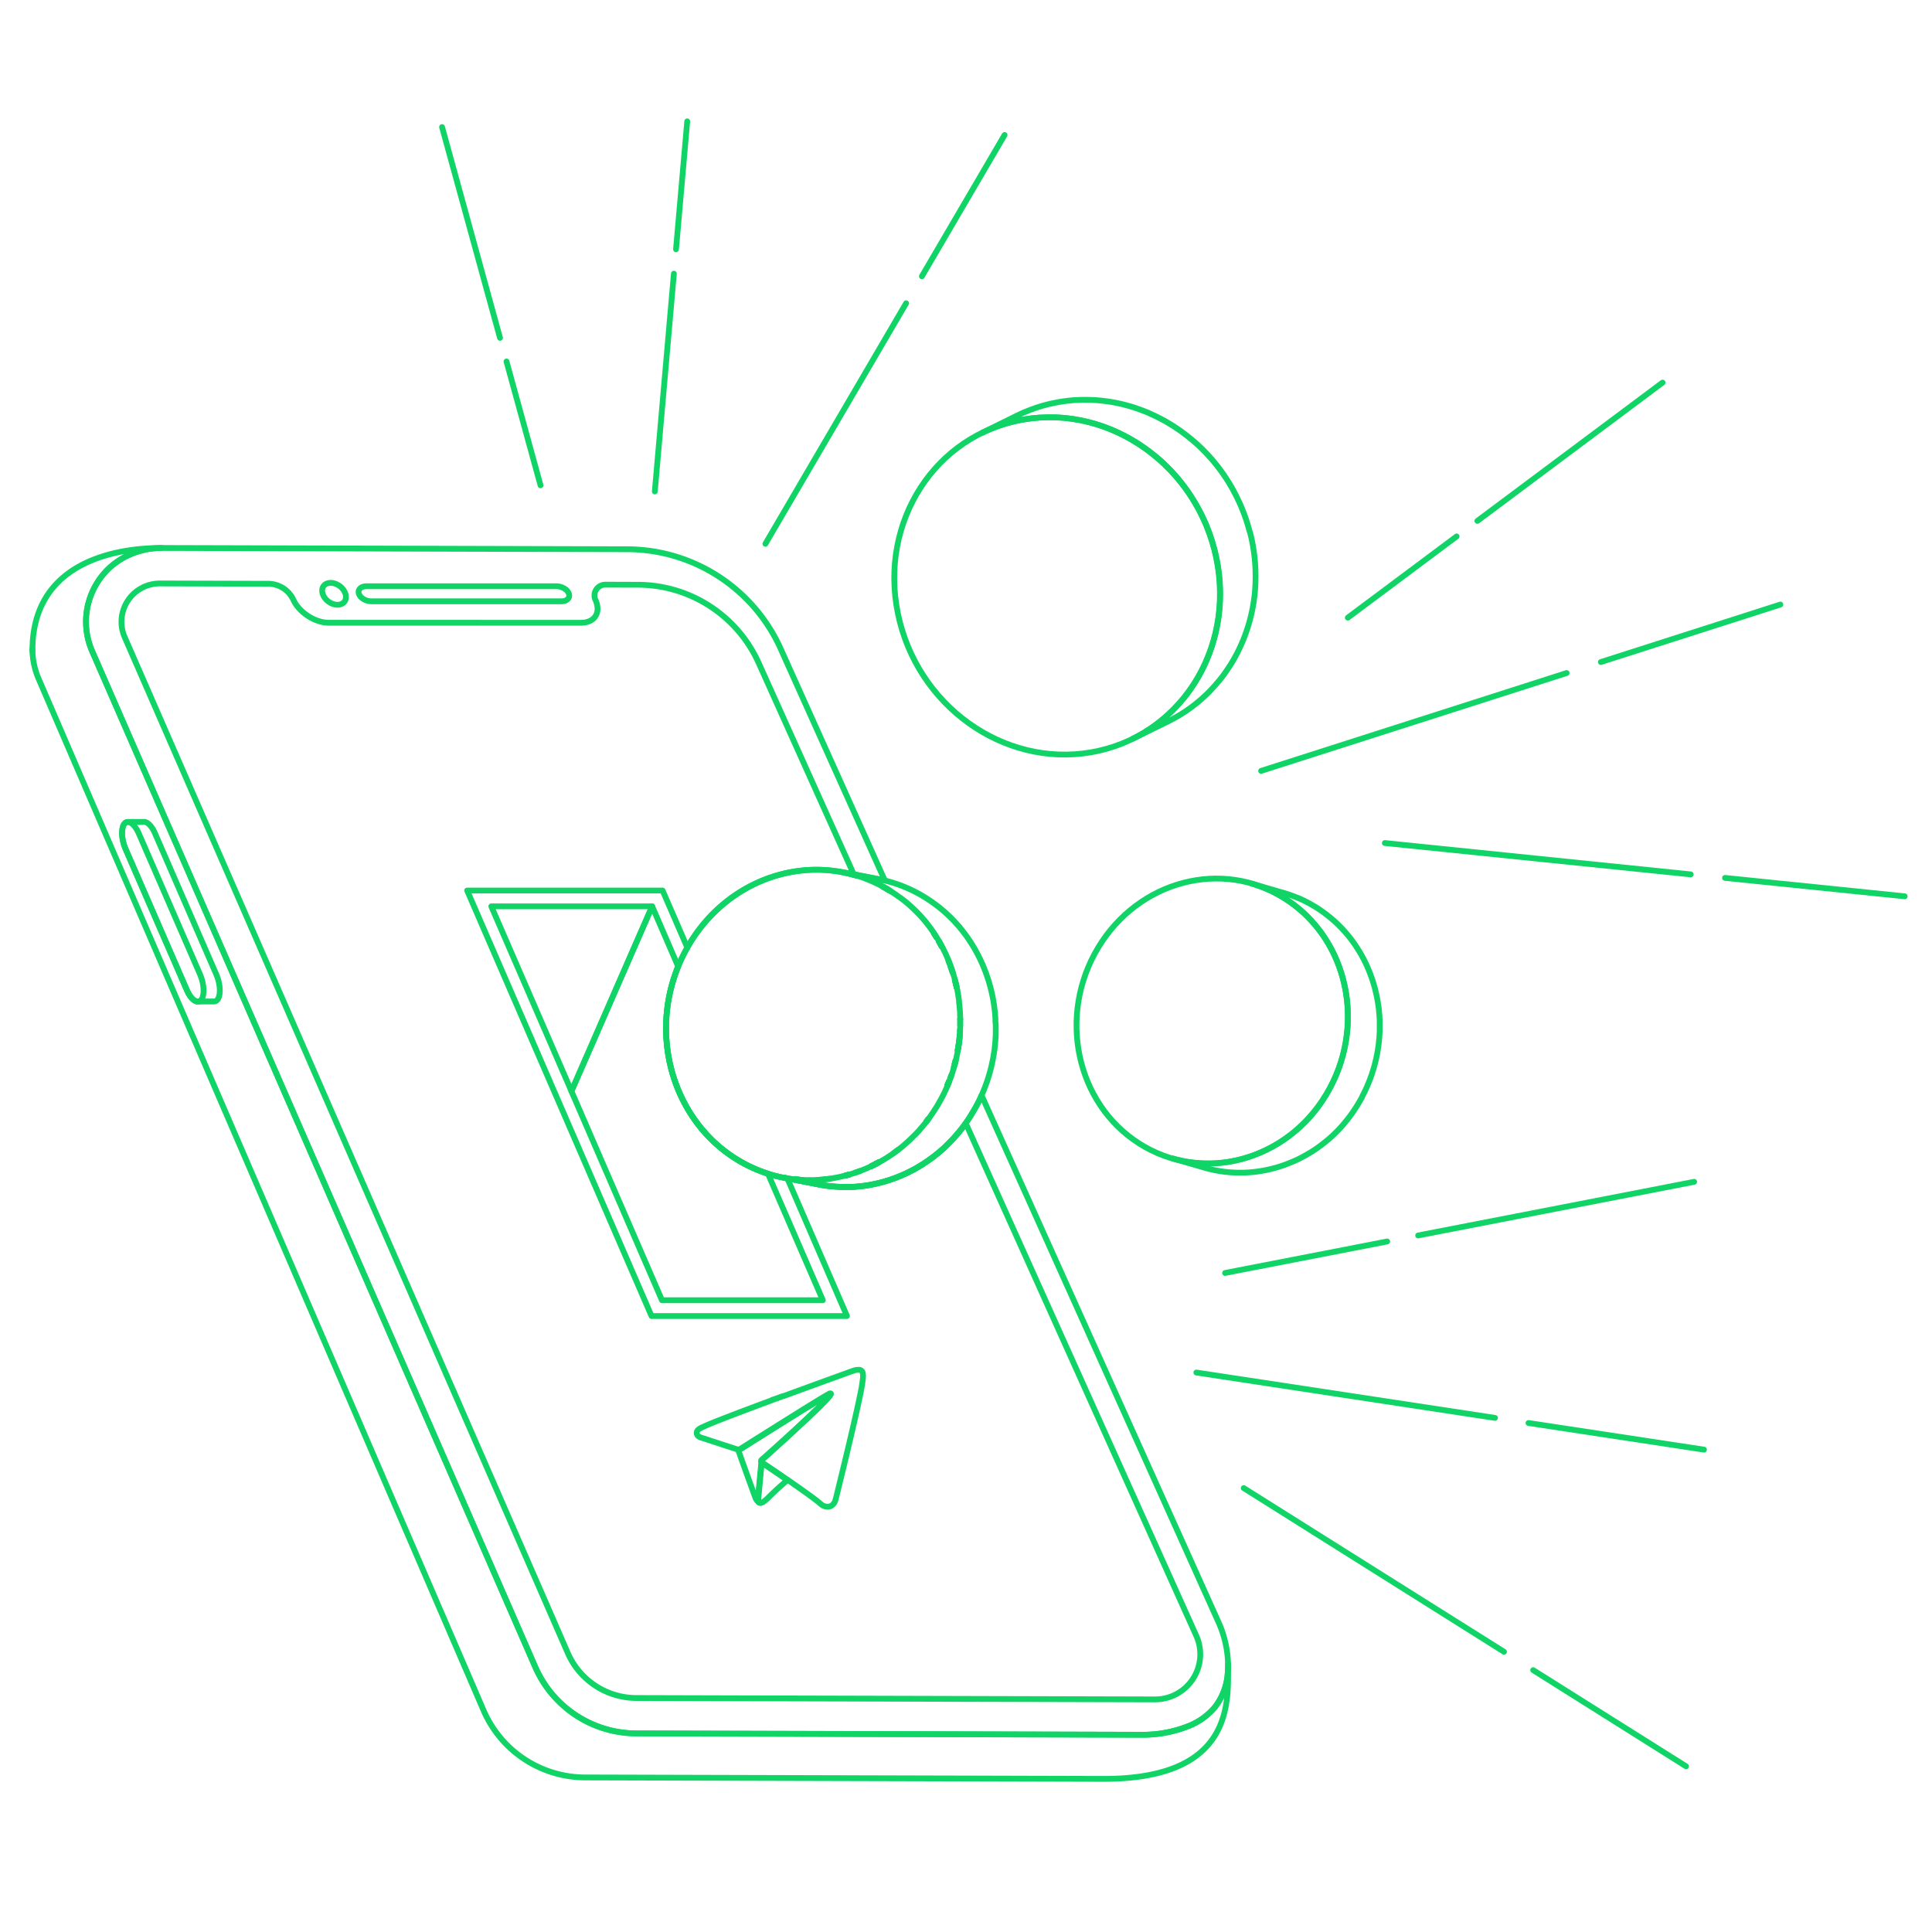 <svg id="Layer_4" data-name="Layer 4" xmlns="http://www.w3.org/2000/svg" viewBox="0 0 1000 1000"><defs><style>.cls-1{fill:none;stroke:#11d467;stroke-linecap:round;stroke-linejoin:round;stroke-width:3px;}.cls-2{isolation:isolate;}</style></defs><title>Artboard 1</title><path class="cls-1" d="M635.65,863.26c0-.73,0-1.42,0-2.1"/><g class="cls-2"><path class="cls-1" d="M442.94,453.1l-.88-.25h0l-1.15-.32a.17.17,0,0,0-.1,0c-.61-.18-1.23-.33-1.85-.47s-1.17-.27-1.75-.38c-.33-.08-.68-.16-1-.22l5.72,1.11.14.3C442.34,452.91,442.64,453,442.94,453.1Z"/><path class="cls-1" d="M459.26,460.23q-.35-.18-.69-.39c-.48-.28-1-.56-1.45-.83C457.84,459.4,458.55,459.81,459.26,460.23Z"/><path class="cls-1" d="M460.75,461.14c-.13-.08-.27-.17-.41-.24-.36-.23-.71-.45-1.07-.66.36.2.71.42,1.06.63Z"/><path class="cls-1" d="M487.35,489.8c-.44-.85-.91-1.69-1.39-2.52.25.43.48.87.73,1.31S487.13,489.4,487.35,489.8Z"/><path class="cls-1" d="M493.09,503.39c-.35-1.12-.73-2.23-1.14-3.34q.33.9.63,1.83C492.76,502.38,492.93,502.89,493.09,503.39Z"/><path class="cls-1" d="M495.17,511.15c-.14-.63-.29-1.24-.44-1.86s-.32-1.3-.49-2C494.6,508.59,494.9,509.86,495.17,511.15Z"/><path class="cls-1" d="M496.91,533.21v.11l0,.46Z"/><path class="cls-1" d="M497,527.49v.43c0-.22,0-.43,0-.66C497,527.34,497,527.41,497,527.49Z"/><path class="cls-1" d="M407.5,609.89l0,0-.88-.17-.73-.14,1.22.22Z"/><path class="cls-1" d="M412.83,610.56l.81.07c-.59,0-1.18-.08-1.77-.16Z"/><path class="cls-1" d="M438.36,608.27l1.21-.34c-.66.21-1.33.39-2,.55Z"/><path class="cls-1" d="M451.78,603.2c.5-.25,1-.49,1.5-.75-.7.37-1.41.72-2.12,1.06Z"/><path class="cls-1" d="M453.28,602.45c.53-.27,1-.55,1.56-.84l-.06,0C454.28,601.92,453.79,602.19,453.28,602.45Z"/><path class="cls-1" d="M490.68,561c.16-.39.32-.76.47-1.15-.14.39-.3.78-.46,1.17s-.22.55-.34.82l.26-.64A1.59,1.59,0,0,0,490.68,561Z"/><path class="cls-1" d="M494.18,550.6c.14-.55.28-1.08.41-1.62-.06.22-.11.46-.17.69Z"/><path class="cls-1" d="M496.78,535.39c-.12,1.76-.31,3.51-.56,5.27-.14,1-.3,2-.51,3,.16-.84.3-1.66.41-2.5,0-.18.06-.35.08-.52.06-.42.12-.83.17-1.25.09-.69.16-1.37.23-2.07S496.73,536,496.78,535.39Z"/><path class="cls-1" d="M407.13,609.83l-.49-.08-.73-.14Z"/><path class="cls-1" d="M413.64,610.63c-.59,0-1.18-.08-1.77-.16l1,.09Z"/><path class="cls-1" d="M426.61,610.47c-.54.06-1.08.1-1.63.14l-1.35.11C424.62,610.67,425.62,610.58,426.61,610.47Z"/><path class="cls-1" d="M429.53,610.12l-1.56.19-1.36.16C427.58,610.38,428.56,610.26,429.53,610.12Z"/><path class="cls-1" d="M439.57,607.93c-.66.21-1.33.39-2,.55l.77-.21Z"/><path class="cls-1" d="M440.8,452.5c-.61-.18-1.23-.33-1.85-.47l.74.19C440.06,452.3,440.43,452.4,440.8,452.5Z"/><path class="cls-1" d="M442.94,453.1l-.88-.25h0l-1.15-.32c.38.08.76.19,1.15.31S442.64,453,442.94,453.1Z"/><path class="cls-1" d="M445.39,606l-1.29.47-1.54.54C443.5,606.69,444.45,606.35,445.39,606Z"/><path class="cls-1" d="M453.28,602.45c-.7.37-1.41.72-2.12,1.06l.62-.31C452.28,603,452.79,602.71,453.28,602.45Z"/><path class="cls-1" d="M454.84,601.61l-.06,0c-.5.27-1,.54-1.5.8C453.81,602.18,454.32,601.9,454.84,601.61Z"/><path class="cls-1" d="M459.26,460.23q-.35-.18-.69-.39c-.48-.28-1-.56-1.45-.83C457.84,459.4,458.55,459.81,459.26,460.23Z"/><path class="cls-1" d="M460.75,461.14c-.13-.08-.27-.17-.41-.24-.36-.23-.71-.45-1.07-.66.36.2.71.42,1.06.63Z"/><path class="cls-1" d="M464.7,595.2,463,596.48l-.52.39C463.21,596.33,464,595.77,464.7,595.2Z"/><path class="cls-1" d="M484.68,485.19c-.4-.63-.81-1.27-1.22-1.89.19.28.38.55.56.84S484.46,484.84,484.68,485.19Z"/><path class="cls-1" d="M491.15,559.82c-.14.39-.3.78-.46,1.17s-.22.55-.34.82l.26-.64a1.59,1.59,0,0,0,.07-.2C490.84,560.58,491,560.21,491.15,559.82Z"/><path class="cls-1" d="M493.09,503.39c-.35-1.12-.73-2.23-1.14-3.34q.33.9.63,1.83C492.76,502.38,492.93,502.89,493.09,503.39Z"/><path class="cls-1" d="M487.35,489.8c-.44-.85-.91-1.69-1.39-2.52.25.43.48.87.73,1.31S487.13,489.4,487.35,489.8Z"/><path class="cls-1" d="M491.58,499.09c-.21-.59-.44-1.17-.68-1.75.11.3.23.61.36.92S491.48,498.81,491.58,499.09Z"/><path class="cls-1" d="M495.17,511.15c-.14-.63-.29-1.24-.44-1.86s-.32-1.3-.49-2C494.6,508.59,494.9,509.86,495.17,511.15Z"/><path class="cls-1" d="M492.33,556.63c-.07.21-.14.42-.22.63s-.21.6-.33.9C492,557.65,492.15,557.14,492.33,556.63Z"/><path class="cls-1" d="M494.59,549c-.06.22-.11.46-.17.69l-.24.93C494.32,550.05,494.46,549.52,494.59,549Z"/><path class="cls-1" d="M494.18,550.6c-.07.22-.12.44-.19.67s-.21.76-.33,1.14C493.84,551.81,494,551.2,494.18,550.6Z"/><path class="cls-1" d="M496.78,535.39c-.12,1.76-.31,3.51-.56,5.27-.14,1-.3,2-.51,3,.16-.84.3-1.66.41-2.5,0-.18.06-.35.08-.52.06-.42.12-.83.17-1.25.09-.69.16-1.37.23-2.07S496.73,536,496.78,535.39Z"/><path class="cls-1" d="M497,527.49v.43c0-.22,0-.43,0-.66C497,527.34,497,527.41,497,527.49Z"/><path class="cls-1" d="M497,528.71v.65c0,.5,0,1,0,1.53C497,530.17,497,529.43,497,528.71Z"/><path class="cls-1" d="M496.91,533.21v.11l0,.46Z"/></g><g class="cls-2"><path class="cls-1" d="M646.73,274.8c-.27-1-.56-2.05-.86-3.06l-.42-1.35c-.15-.47-.29-.94-.44-1.41s-.26-.71-.39-1.07c-.2-.58-.41-1.16-.62-1.74-.28-.76-.57-1.51-.87-2.26l-.69-1.68-.32-.78c-.16-.36-.34-.71-.5-1.08-.39-.85-.78-1.7-1.19-2.55l-.86-1.72c-.42-.82-.86-1.64-1.31-2.46l-.53-1c-.14-.24-.28-.46-.42-.69-.38-.67-.77-1.32-1.17-2s-.73-1.18-1.1-1.77-.84-1.27-1.27-1.9-.77-1.14-1.17-1.7-.89-1.23-1.35-1.83-.82-1.1-1.24-1.64-1-1.18-1.43-1.77c-.32-.38-.62-.77-.94-1.15l-.4-.45c-.35-.41-.71-.8-1.06-1.19-.54-.61-1.09-1.21-1.64-1.8l-1.14-1.18c-.56-.57-1.12-1.13-1.69-1.69l-1.18-1.13c-.59-.55-1.19-1.09-1.79-1.62-.39-.35-.78-.71-1.18-1l-.47-.41c-.37-.32-.76-.61-1.14-.92-.57-.47-1.14-.94-1.72-1.39s-1.08-.82-1.62-1.22-1.17-.88-1.77-1.3-1.11-.77-1.68-1.15-1.21-.81-1.82-1.21-1.15-.71-1.73-1.06-1.24-.76-1.87-1.12l-.63-.38-.93-.49c-.87-.47-1.75-.94-2.63-1.38l-1.55-.77c-.92-.44-1.85-.86-2.78-1.27-.35-.15-.68-.32-1-.47l-.5-.2-1.66-.65c-.69-.28-1.39-.55-2.1-.8s-1.14-.4-1.71-.59-.9-.33-1.36-.47l-.83-.25-1.37-.41c-.8-.23-1.6-.45-2.4-.65l-1.37-.35-.69-.17c-.76-.18-1.53-.33-2.29-.49l-.67-.14c-1.1-.21-2.21-.4-3.32-.57l-.39-.05c-.3-.05-.61-.08-.91-.12-1-.13-1.92-.25-2.89-.34l-1.09-.1-.79-.08c-.93-.07-1.87-.12-2.81-.16h-.13c-1,0-2-.06-3-.06l-.74,0h-1c-1,0-2,.06-3.07.12l-.8.05h-.35c-1.14.09-2.28.2-3.43.33l-.87.12c-.61.07-1.23.14-1.84.24s-1.2.18-1.8.29c-1.38.24-2.75.52-4.1.83l-.48.1-.46.11c-.74.18-1.46.37-2.19.57l-.92.24c-1,.29-2,.59-3,.92l0,0-.23.08c-1,.33-2,.69-3,1.06l-.94.37q-1.26.49-2.49,1l-.54.22-.23.11c-.95.42-1.88.85-2.81,1.31l-18.4,9.07c.92-.46,1.86-.89,2.81-1.31l.76-.33c.82-.35,1.66-.7,2.5-1l.94-.37c1-.37,2-.73,3-1.07l.27-.09c1-.33,2-.63,3-.92l.92-.24c.73-.2,1.46-.39,2.2-.57l.94-.21c1.35-.31,2.71-.59,4.09-.83,1.22-.21,2.43-.38,3.64-.53l.88-.12c1.26-.14,2.52-.26,3.77-.35l.81,0q1.53-.09,3.06-.12l1,0c1.25,0,2.5,0,3.75,0h.12q1.82.07,3.6.24l1.09.1c1,.09,1.94.21,2.9.34l.9.12c1.25.18,2.48.38,3.71.62l.68.14c1,.2,2,.42,3,.66l1.37.35c.8.2,1.6.42,2.39.65l1.38.41,2.19.71,1.71.59q1.05.39,2.1.81l1.66.65c.51.21,1,.44,1.51.66.94.41,1.87.84,2.79,1.28l1.54.76c.89.45,1.77.92,2.64,1.39.52.29,1,.57,1.55.87s1.26.74,1.88,1.12l1.72,1.06c.62.39,1.23.8,1.83,1.21s1.12.76,1.67,1.15,1.19.86,1.78,1.3,1.08.8,1.62,1.22,1.15.92,1.72,1.39,1.07.87,1.6,1.33l1.19,1,1.78,1.63c.4.37.79.75,1.18,1.13.57.56,1.14,1.12,1.69,1.69.39.39.77.78,1.14,1.18q.84.89,1.65,1.8l1.05,1.18c.46.53.9,1.07,1.34,1.61s1,1.17,1.44,1.77.83,1.09,1.24,1.63.91,1.22,1.35,1.84.78,1.13,1.17,1.7.85,1.26,1.26,1.9.74,1.18,1.1,1.77.8,1.3,1.18,2,.64,1.13,1,1.7c.45.82.88,1.63,1.31,2.46.29.57.58,1.15.86,1.72.41.84.8,1.69,1.18,2.55.28.62.56,1.23.83,1.86s.46,1.12.68,1.68c.3.75.59,1.5.88,2.26.21.58.42,1.16.62,1.74.28.82.56,1.65.82,2.48q.23.68.42,1.35c.31,1,.59,2,.86,3.06.08.3.17.61.25.92.36,1.4.68,2.81,1,4.24.22,1.07.41,2.15.59,3.22.08.44.15.89.22,1.34.11.72.21,1.43.3,2.15.06.46.12.91.17,1.37.08.72.15,1.44.22,2.16,0,.43.08.85.11,1.28.06.79.1,1.57.14,2.35l.06,1.06c0,1.13.06,2.26.07,3.38,0,.07,0,.13,0,.19,0,1.06,0,2.12-.06,3.17l-.06,1.18c0,.73-.08,1.47-.13,2.19l-.12,1.32c-.06.67-.12,1.33-.2,2l-.18,1.51c-.09.63-.17,1.25-.27,1.87s-.16,1-.24,1.5-.21,1.18-.32,1.77-.23,1.17-.36,1.75-.24,1.12-.38,1.68-.27,1.15-.42,1.72-.27,1-.41,1.54q-.32,1.14-.66,2.28c-.14.46-.28.91-.43,1.37-.26.8-.54,1.6-.82,2.4-.14.37-.26.75-.4,1.11-.51,1.39-1.07,2.75-1.65,4.1-.14.33-.29.64-.43,1-.51,1.13-1,2.25-1.59,3.35-.16.3-.31.62-.46.92s-.47.87-.71,1.31-.57,1.07-.87,1.6l-.76,1.29-.93,1.54c-.27.43-.55.85-.82,1.27s-.65,1-1,1.49l-.87,1.24c-.34.49-.69,1-1,1.44s-.6.81-.91,1.21-.73.93-1.1,1.39-.63.79-1,1.17-.76.9-1.15,1.35-.66.76-1,1.13-.8.86-1.2,1.29l-1.06,1.1c-.41.42-.83.83-1.25,1.24l-1.09,1q-.66.62-1.32,1.2c-.37.33-.74.67-1.12,1s-.92.78-1.39,1.16l-1.14.93c-.48.38-1,.75-1.46,1.12l-1.16.87c-.51.37-1,.72-1.55,1.08l-1.16.8c-.55.36-1.11.71-1.67,1.06-.38.24-.74.48-1.12.71l-1.91,1.1-1,.55c-1,.53-2,1-3,1.54l18.41-9.07c1-.49,2-1,2.95-1.54l1-.55c.64-.36,1.28-.72,1.91-1.1.38-.23.75-.47,1.12-.71l1.68-1.06c.39-.26.77-.53,1.15-.8s1-.71,1.55-1.08.78-.58,1.16-.87,1-.74,1.46-1.12.76-.61,1.14-.93.94-.76,1.39-1.16.75-.65,1.12-1,.89-.8,1.32-1.21.73-.69,1.09-1,.84-.82,1.26-1.25.7-.72,1-1.09.81-.85,1.2-1.29.68-.75,1-1.13l1.15-1.34,1-1.18,1.09-1.38c.31-.41.62-.81.92-1.22s.69-.95,1-1.43.59-.83.87-1.25.66-1,1-1.49.55-.84.82-1.27.62-1,.93-1.54.51-.86.76-1.29.59-1.07.88-1.6l.7-1.31.19-.34.27-.58c.56-1.1,1.08-2.22,1.59-3.35.14-.32.29-.63.43-1,.59-1.34,1.14-2.71,1.66-4.09,0-.08.06-.15.08-.22.11-.29.21-.6.31-.9.29-.79.57-1.59.83-2.4.15-.46.28-.91.42-1.37.23-.75.46-1.51.67-2.28.06-.24.14-.48.21-.73s.13-.54.2-.81l.42-1.72c.13-.56.26-1.12.38-1.68s.24-1.16.35-1.75c.06-.3.13-.6.18-.91s.09-.57.14-.86c.09-.49.17-1,.24-1.49s.19-1.25.27-1.88.13-1,.19-1.51c0-.25.06-.49.09-.74,0-.42.07-.84.11-1.26s.08-.88.11-1.32c.06-.72.1-1.45.13-2.18,0-.4,0-.79.06-1.2,0-.1,0-.2,0-.3,0-.94,0-1.89.05-2.84v-.21c0-1,0-2.07-.06-3.11,0-.09,0-.18,0-.27,0-.35,0-.71-.06-1.06,0-.78-.08-1.56-.14-2.35,0-.42-.07-.85-.11-1.28s-.06-.83-.11-1.25-.07-.61-.11-.91c-.05-.46-.11-.91-.16-1.37-.1-.71-.2-1.43-.31-2.15l-.21-1.34c0-.2-.06-.4-.1-.61-.15-.87-.31-1.74-.49-2.61-.28-1.36-.58-2.7-.92-4,0-.07,0-.14,0-.21C646.9,275.41,646.81,275.11,646.73,274.8Z"/><path class="cls-1" d="M529.57,217.17c45.51-7.87,90.27,24.3,100,71.86s-19.31,92.49-64.82,100.36-90.26-24.31-100-71.86S484.07,225,529.57,217.17Z"/></g><g class="cls-2"><path class="cls-1" d="M705.23,567.24c.42-.79.82-1.58,1.2-2.38.18-.36.34-.71.51-1.07s.35-.75.52-1.12.24-.59.37-.89l.6-1.43c.25-.63.5-1.26.74-1.89s.36-1,.52-1.43l.25-.66c.11-.32.19-.64.3-1,.25-.75.48-1.5.71-2.25.15-.51.3-1,.44-1.55.21-.75.4-1.51.58-2.27.08-.31.17-.61.24-.92s.09-.44.13-.66q.21-.94.39-1.89c.11-.57.22-1.14.32-1.72s.2-1.26.29-1.89.17-1.15.24-1.72.14-1.26.2-1.9.12-1.14.16-1.72.08-1.27.11-1.9c0-.42.06-.83.07-1.25,0-.17,0-.34,0-.51,0-.44,0-.89,0-1.33,0-.68,0-1.36,0-2l0-1.37c0-.67-.06-1.34-.1-2q0-.69-.09-1.38-.07-1-.18-2c0-.44-.09-.88-.14-1.32,0-.17,0-.35-.06-.52,0-.4-.13-.81-.19-1.22q-.12-.91-.27-1.83c-.1-.56-.21-1.12-.32-1.68s-.23-1.2-.36-1.8-.25-1.11-.39-1.66-.28-1.19-.44-1.78-.31-1.1-.47-1.64-.34-1.17-.53-1.76c-.06-.19-.11-.39-.17-.59s-.21-.55-.3-.82c-.27-.79-.55-1.58-.84-2.35-.18-.46-.35-.91-.53-1.36-.32-.79-.66-1.58-1-2.36-.13-.29-.24-.58-.37-.87l-.2-.4c-.21-.45-.43-.9-.65-1.35s-.56-1.13-.85-1.68-.48-.89-.73-1.34-.37-.71-.57-1.06-.25-.41-.38-.62l-.61-1c-.37-.59-.74-1.18-1.12-1.77-.22-.33-.43-.66-.65-1l-.33-.51c-.37-.54-.76-1.06-1.15-1.59l-.33-.47c-.57-.75-1.14-1.5-1.74-2.24l-.21-.25-.49-.59c-.52-.62-1.06-1.24-1.6-1.84l-.62-.69-.44-.48c-.54-.58-1.1-1.14-1.66-1.7l-.07-.08q-.9-.88-1.83-1.74l-.47-.41-.64-.57c-.65-.57-1.31-1.12-2-1.67l-.53-.42-.22-.19q-1.14-.88-2.31-1.74l-.61-.42c-.42-.3-.84-.6-1.27-.89s-.85-.57-1.28-.85c-1-.63-2-1.23-3-1.8l-.35-.21-.36-.19c-.55-.31-1.11-.6-1.67-.89l-.71-.37c-.8-.4-1.6-.79-2.4-1.15l0,0-.19-.08c-.81-.36-1.64-.71-2.47-1l-.78-.31q-1.07-.4-2.13-.78l-.46-.16-.2-.07c-.82-.27-1.65-.53-2.48-.78l-16.54-4.8c.83.24,1.66.5,2.48.78l.66.23q1.06.36,2.13.78l.79.3c.82.33,1.65.68,2.47,1.05l.22.09c.8.37,1.6.75,2.4,1.15l.71.37,1.68.89.7.4c1,.58,2,1.17,3,1.81s1.72,1.14,2.55,1.73l.61.42c.86.63,1.71,1.27,2.54,1.93l.52.43c.67.54,1.32,1.1,2,1.66l.65.57c.78.71,1.55,1.42,2.29,2.16a.46.46,0,0,1,.07.07q1.08,1.08,2.1,2.19c.21.22.42.45.62.68.55.61,1.08,1.22,1.6,1.85l.49.59q1,1.21,2,2.49l.34.47c.5.68,1,1.38,1.47,2.09.22.33.44.66.65,1,.38.58.75,1.17,1.12,1.76l.62,1c.32.55.64,1.11.95,1.68s.49.88.72,1.33.57,1.12.85,1.69.45.89.66,1.34.37.85.56,1.27c.35.78.68,1.57,1,2.37.18.45.36.9.53,1.35.29.78.57,1.56.84,2.35.16.47.33.94.48,1.42s.35,1.17.53,1.75.31,1.09.46,1.64.3,1.19.45,1.78.26,1.11.38,1.66.25,1.21.37,1.81.21,1.11.31,1.67.19,1.23.28,1.84.17,1.15.24,1.73.09.88.14,1.32c.07.67.13,1.34.18,2,0,.46.07.91.1,1.37,0,.67.07,1.33.09,2,0,.46,0,.92,0,1.38q0,1,0,2c0,.45,0,.89,0,1.34s-.05,1.17-.08,1.75-.06,1.27-.11,1.91-.1,1.14-.16,1.71-.12,1.27-.2,1.91-.15,1.14-.24,1.71-.18,1.27-.29,1.9-.21,1.14-.32,1.72-.25,1.25-.38,1.88-.25,1.06-.38,1.59c-.18.76-.37,1.51-.58,2.26-.14.52-.29,1-.44,1.56-.22.75-.46,1.5-.71,2.25-.18.54-.35,1.08-.54,1.61s-.35,1-.53,1.43c-.24.64-.48,1.27-.74,1.9s-.39,1-.6,1.43c-.29.67-.58,1.34-.89,2-.17.36-.33.72-.5,1.07-.39.8-.79,1.6-1.2,2.39-.13.23-.24.47-.37.71q-.86,1.61-1.8,3.18c-.47.79-1,1.56-1.46,2.32l-.63,1-1,1.5c-.22.32-.44.63-.67.94-.36.5-.72,1-1.09,1.47l-.65.85c-.41.52-.83,1-1.25,1.54l-.56.69c-.62.72-1.24,1.43-1.88,2.13l-.11.12c-.6.65-1.21,1.29-1.82,1.92l-.72.7c-.43.43-.87.86-1.32,1.28l-.81.75-1.26,1.13-1,.83-1.23,1-1,.79c-.39.31-.79.61-1.2.91s-.8.6-1.21.89l-1.18.83-1.24.82c-.37.25-.75.49-1.12.72-.57.36-1.14.7-1.71,1l-1,.6c-.62.36-1.25.7-1.88,1l-.87.46c-1.11.57-2.22,1.1-3.35,1.6l-.81.35c-1,.42-1.91.81-2.88,1.18l-.81.31-1.17.41c-.49.17-1,.34-1.45.49l-1.21.37c-.48.15-1,.3-1.44.43l-1.23.33-1.45.36-1.24.28-1.46.31-1.25.23-1.47.24-1.26.18q-.74.11-1.47.18l-1.27.13-1.47.12-1.27.08c-.49,0-1,.05-1.48.06l-1.27,0h-1.5l-1.25,0-1.51-.07-1.24-.07-1.54-.14-1.21-.11c-.53-.06-1-.14-1.57-.21l-1.17-.16-1.64-.29-1.09-.2c-.6-.12-1.2-.26-1.81-.4l-.91-.2q-1.35-.33-2.7-.72l16.54,4.8q1.35.39,2.7.72l.9.21c.6.14,1.21.28,1.82.4l1.09.19c.54.1,1.09.21,1.64.29l1.17.16c.52.08,1,.15,1.57.21s.81.08,1.21.12l1.54.14,1.23.06c.51,0,1,.06,1.52.07s.83,0,1.25,0h1.5l1.26,0,1.49-.06,1.27-.08,1.47-.12,1.27-.13,1.47-.18,1.26-.19c.49-.07,1-.15,1.46-.24l1.26-.23c.49-.09,1-.2,1.45-.3l1.25-.28,1.45-.37,1.22-.32,1.45-.43,1.2-.37,1.46-.49,1.17-.42.31-.11.5-.2q1.46-.56,2.88-1.17l.81-.35c1.12-.5,2.24-1,3.35-1.6l.17-.08.7-.39c.63-.33,1.25-.67,1.87-1l1-.6,1.7-1,.55-.33.58-.39,1.24-.83,1.18-.83,1.21-.88.63-.46.57-.45,1-.79,1.23-1c.32-.28.65-.55,1-.84.16-.13.32-.26.47-.4s.52-.48.78-.72l.82-.75c.45-.42.88-.85,1.32-1.28.24-.23.48-.46.71-.71.06-.06.13-.11.18-.17.56-.57,1.1-1.15,1.64-1.74l.12-.12c.59-.64,1.17-1.3,1.73-2l.15-.18c.19-.22.37-.46.56-.69.42-.5.84-1,1.24-1.53l.66-.86c.21-.28.43-.55.64-.84l.45-.62.67-.94c.35-.5.69-1,1-1.51l.63-.95c.09-.14.19-.28.28-.43.4-.62.79-1.26,1.18-1.9.59-1,1.17-2,1.71-3l.09-.17Z"/><path class="cls-1" d="M665.3,465.19c32.65,20.9,42.15,66.18,21.23,101.14s-64.35,46.35-97,25.46-42.14-66.18-21.22-101.14S632.66,444.29,665.3,465.19Z"/></g><path class="cls-1" d="M515.4,531.05c0,.62,0,1.25,0,1.87s0,1.39,0,2.08-.06,1.25-.09,1.88-.08,1.39-.13,2.07-.11,1.27-.17,1.9-.14,1.38-.23,2.07c0,.25,0,.5-.08.73s-.12.69-.16,1c-.13.84-.26,1.66-.41,2.5-.1.58-.21,1.15-.33,1.72-.17.84-.35,1.68-.54,2.51-.08.36-.14.71-.23,1.06s-.14.5-.19.75c-.14.53-.29,1.06-.43,1.6-.2.71-.4,1.42-.62,2.12-.16.54-.33,1.07-.5,1.61-.11.32-.21.66-.31,1s-.32.85-.47,1.27-.28.81-.43,1.21c-.34.9-.7,1.8-1.06,2.7-.11.26-.22.53-.34.8l-.06.19c-.18.4-.36.82-.55,1.23-.32.74-.67,1.48-1,2.21s-.72,1.45-1.09,2.17q-.12.24-.27.48c-.18.37-.38.74-.58,1.1-.32.58-.63,1.16-1,1.73-.21.37-.42.72-.64,1.09l-.42.72c-.19.32-.41.65-.61,1s-.41.66-.63,1c-.38.6-.78,1.19-1.19,1.78-.18.27-.35.54-.54.81-.05.06-.09.13-.14.2s-.07.1-.1.15c-.52.73-1,1.45-1.57,2.15a.61.61,0,0,0-.12.15c-.53.68-1.06,1.36-1.61,2l-.17.21-.71.84c-.43.51-.86,1-1.3,1.51-.26.3-.54.6-.81.9l-.77.85-.47.49c-.33.33-.65.66-1,1l-1.23,1.21-1,1c-.19.17-.39.36-.58.55l-.63.55c-.4.36-.81.73-1.22,1.08l-1.2,1c-.42.35-.84.68-1.26,1-.2.17-.39.34-.59.49l-.55.41L481.36,600l-1.07.76c-.63.44-1.28.87-1.93,1.29l-.72.49-.18.1c-1.14.72-2.29,1.41-3.46,2.07l-.84.46c-1,.54-2,1.06-3,1.55l-.52.27-.33.15-1.23.56c-.5.24-1,.46-1.53.68l-1.25.52-1.53.61-1.29.47c-.52.18-1,.37-1.54.54l-1.32.43-1.54.47-1.34.38-1.55.4-1.36.32c-.52.12-1,.24-1.57.34s-.9.19-1.36.27-1,.2-1.59.28l-1.35.22-1.61.2c-.46,0-.91.12-1.36.16s-1.09.1-1.63.14-.9.08-1.35.11l-1.66.07-1.34,0h-3c-.57,0-1.14,0-1.72-.07l-1.28-.06c-.61,0-1.21-.1-1.8-.15L430,614c-.66-.07-1.33-.17-2-.26-.33,0-.66-.07-1-.13-1-.15-2-.32-3-.51l-16.49-3.2,0,0c.41.08.82.14,1.23.19l.9.12c.6.1,1.2.18,1.8.23a3.42,3.42,0,0,0,.44,0c.59.08,1.18.13,1.77.16.34,0,.66.06,1,.08s.85,0,1.28.06,1.08.06,1.62.07h2.92c.51,0,1,0,1.53-.05l1.65-.07c1-.05,2-.14,3-.25s1.95-.21,2.92-.35l1.5-.24c.49-.09,1-.17,1.49-.27l1.71-.34,1.23-.27,1.34-.32.68-.17.11,0c.65-.16,1.32-.34,2-.55s1.15-.33,1.72-.51.85-.27,1.27-.42c.94-.31,1.89-.65,2.83-1l1.52-.61,1.27-.52c.51-.22,1-.44,1.52-.68s.81-.36,1.2-.55a1.23,1.23,0,0,0,.26-.12c.71-.34,1.42-.69,2.12-1.06.51-.26,1-.53,1.5-.8l.06,0,.64-.35,1.58-.9.3-.18c.58-.35,1.16-.7,1.72-1.06a3.79,3.79,0,0,0,.45-.29l.45-.3c.65-.41,1.29-.85,1.93-1.29.18-.12.35-.25.54-.37.76-.54,1.51-1.1,2.25-1.67l1.17-.91.09-.07,1.15-.94.17-.14,1-.87,1.23-1.08,1.07-1c.39-.36.76-.71,1.14-1.09l1.23-1.21,1-1c.22-.22.43-.45.64-.67.48-.52,1-1,1.43-1.57s.88-1,1.3-1.52c.24-.27.47-.55.7-.83l.67-.82c.3-.37.59-.75.87-1.12l.25-.32.1-.14c.18-.22.35-.45.51-.67l.84-1.15c.34-.49.69-1,1-1.48l1-1.44c.32-.47.63-1,.92-1.44s.65-1,1-1.58l.67-1.16c.31-.55.62-1.1.92-1.66.2-.34.38-.69.56-1,.47-.89.94-1.81,1.38-2.73.6-1.25,1.17-2.51,1.7-3.78.12-.27.23-.55.34-.82s.32-.78.46-1.17c.22-.55.42-1.11.63-1.66.12-.3.22-.6.33-.9s.15-.42.22-.63c.19-.54.37-1.09.54-1.63.28-.86.54-1.73.79-2.59q.18-.57.33-1.14c.07-.23.12-.45.19-.67l.24-.93c.06-.23.11-.47.17-.69.09-.38.18-.74.26-1.12l0-.16c.08-.37.17-.72.24-1.09s.2-1,.29-1.43.21-1,.29-1.55c.21-1,.37-2,.51-3,.25-1.76.44-3.51.56-5.27,0-.34.05-.69.06-1s0-.39,0-.58l0-.46v-.11c0-.52,0-1,.07-1.55,0-.07,0-.15,0-.22s0-.37,0-.55c0-.51,0-1,0-1.53v-1.87c0-.08,0-.15,0-.23,0-.61,0-1.24-.07-1.85,0-.19,0-.37,0-.57,0-.43,0-.85-.06-1.27v-.07c0-.48-.07-1-.11-1.42v0c-.09-1.11-.2-2.22-.34-3.33,0-.13,0-.25,0-.37s0-.19,0-.27c-.07-.49-.13-1-.21-1.47l-.06-.43c-.07-.48-.15-1-.24-1.47l0-.18-.15-.84c-.06-.35-.13-.68-.19-1,0,0,0-.08,0-.12-.1-.48-.19-.95-.28-1.41-.27-1.29-.57-2.56-.93-3.82-.06-.3-.15-.59-.24-.89s-.16-.59-.25-.88-.2-.65-.29-1-.2-.65-.29-1a2.25,2.25,0,0,1-.08-.24c-.35-1.12-.73-2.23-1.14-3.34a.64.64,0,0,1,0-.07l0-.05c-.11-.28-.21-.56-.33-.84-.21-.59-.44-1.17-.68-1.75-.12-.31-.26-.63-.39-.93s-.15-.35-.24-.52c-.13-.33-.27-.64-.41-1s-.37-.83-.57-1.24l-.09-.21c-.15-.35-.32-.68-.49-1s-.44-.92-.66-1.36a.21.21,0,0,1-.06-.1c-.2-.41-.42-.8-.64-1.21-.44-.85-.91-1.69-1.39-2.52-.28-.47-.56-.94-.85-1.4l-.43-.69c-.22-.35-.43-.7-.66-1.05s-.37-.56-.56-.84c-.51-.76-1-1.52-1.55-2.26a.05.05,0,0,0,0-.05l-.74-1,0,0c-.44-.6-.9-1.19-1.36-1.77-.24-.34-.51-.68-.79-1-.58-.72-1.19-1.42-1.81-2.12-.13-.16-.27-.31-.41-.47-.4-.45-.82-.91-1.24-1.35l-1.11-1.16-.6-.58,0,0c-.41-.41-.82-.8-1.23-1.18l-.61-.59,0,0-.6-.55-.68-.61c-.23-.2-.45-.41-.69-.61-.46-.41-.92-.8-1.4-1.19l-1.28-1c-.51-.4-1-.78-1.56-1.17L465,464a2.7,2.7,0,0,0-.36-.26l-.68-.5h0c-.37-.27-.76-.52-1.15-.78l-.58-.4a.18.18,0,0,0-.09-.06c-.46-.31-.92-.6-1.39-.89l-.42-.27c-.35-.21-.7-.43-1.06-.63h0c-.71-.42-1.42-.83-2.14-1.22l-1.48-.79c-.57-.3-1.15-.58-1.72-.85s-1.42-.67-2.13-1l-.39-.17c-.43-.2-.87-.37-1.3-.55s-.94-.4-1.41-.58-.91-.36-1.36-.53-1.06-.39-1.6-.56l-1.39-.46-1.4-.43c-.3-.1-.6-.19-.89-.26l-.14-.3L454.56,455c.93.17,1.85.38,2.77.59l.22.06.49.11,0,0q1.19.29,2.37.63l.89.25c.92.28,1.85.57,2.77.89l.21.06,0,0c.91.32,1.82.65,2.71,1,.28.1.54.21.81.32.64.26,1.28.53,1.9.81l.4.16c.14.06.27.14.41.19,1.15.53,2.3,1.08,3.43,1.66l1.47.78c.5.27,1,.56,1.47.84l.69.4c.91.54,1.81,1.09,2.68,1.66a2,2,0,0,1,.26.18l.61.41c.78.51,1.54,1.05,2.29,1.6l.77.56.54.4c.73.55,1.45,1.12,2.16,1.7l.08.08c.67.54,1.32,1.1,2,1.67.18.15.35.32.53.48l.73.68c.66.6,1.29,1.22,1.93,1.84.19.2.39.39.59.58s.17.17.24.26c.73.73,1.42,1.48,2.1,2.25.14.16.28.31.41.47.47.54,1,1.07,1.4,1.62.14.17.27.34.41.5.27.33.54.67.8,1,.47.59.93,1.2,1.39,1.8l.77,1.05c.16.22.32.42.47.64s.48.73.72,1.09.62.91.92,1.37.74,1.16,1.09,1.74.57.93.84,1.4l.25.41c.17.3.32.6.48.9.45.82.91,1.64,1.32,2.47.25.46.48.93.71,1.41.39.81.78,1.63,1.14,2.46.13.29.28.57.41.86s.16.42.25.62c.26.62.51,1.23.74,1.85s.47,1.15.67,1.72.45,1.26.67,1.9.39,1.16.58,1.75.39,1.28.57,1.93.34,1.18.5,1.77.33,1.3.49,2c.11.44.22.87.32,1.3,0,.18.06.38.11.56.11.46.19.93.29,1.41.14.72.27,1.44.4,2.16.08.49.16,1,.23,1.48.11.71.21,1.44.29,2.16.07.49.13,1,.19,1.48.07.74.14,1.47.2,2.22,0,.48.08,1,.11,1.44,0,.19,0,.37,0,.56,0,.45,0,.9,0,1.35C515.37,529.66,515.39,530.35,515.4,531.05Z"/><path class="cls-1" d="M459.26,460.23q-.35-.18-.69-.39c-.48-.28-1-.56-1.45-.83C457.84,459.4,458.55,459.81,459.26,460.23Z"/><path class="cls-1" d="M460.34,460.9c-.36-.23-.71-.45-1.07-.66.36.2.71.42,1.06.63Z"/><path class="cls-1" d="M411.87,610.47l1,.09.81.07C413.05,610.6,412.46,610.55,411.87,610.47Z"/><path class="cls-1" d="M438.36,608.27l1.21-.34c-.66.21-1.33.39-2,.55Z"/><path class="cls-1" d="M451.78,603.2c.5-.25,1-.49,1.5-.75-.7.37-1.41.72-2.12,1.06Z"/><path class="cls-1" d="M453.28,602.45c.53-.27,1-.55,1.56-.84l-.06,0C454.28,601.92,453.79,602.19,453.28,602.45Z"/><path class="cls-1" d="M479.8,580.07l-.25.32.86-1.13c-.16.22-.33.45-.51.67Z"/><path class="cls-1" d="M490.69,561c-.11.27-.22.55-.34.82l.26-.64a1.59,1.59,0,0,0,.07-.2c.16-.39.32-.76.47-1.15C491,560.21,490.85,560.6,490.69,561Z"/><path class="cls-1" d="M494.42,549.67l-.24.93c.14-.55.28-1.08.41-1.62C494.53,549.2,494.48,549.44,494.42,549.67Z"/><path class="cls-1" d="M496.22,540.66c-.14,1-.3,2-.51,3,.16-.84.3-1.66.41-2.5,0-.18.06-.35.08-.52Z"/><path class="cls-1" d="M635.65,863.25c0,1.24-.1,2.42-.24,3.62,0,0,0,.14,0,.19a32.33,32.33,0,0,1-6.57,16.56,34.21,34.21,0,0,1-14.22,10,63.93,63.93,0,0,1-23.46,4.28l-261.77-.7a57.24,57.24,0,0,1-52.3-34.32L47.72,337.09A38.08,38.08,0,0,1,52.87,298l.19-.23.69-.83c.11-.13.22-.26.34-.38s.26-.31.4-.46l.61-.65.92-.92c.29-.29.58-.56.88-.83s.42-.39.65-.57c.59-.53,1.21-1,1.84-1.49.37-.29.76-.57,1.15-.84s.75-.52,1.13-.77l.89-.56c.23-.14.45-.28.69-.41s.76-.44,1.15-.64l.91-.47c.32-.18.64-.33,1-.48l.13-.05.81-.37c.63-.29,1.28-.55,1.93-.79s1.09-.4,1.64-.58,1.22-.38,1.83-.55l.78-.21.8-.19a7.66,7.66,0,0,1,.8-.18c.35-.09.71-.15,1.07-.22.71-.14,1.43-.26,2.16-.34s1.46-.18,2.19-.24l.85-.05c.45,0,.89-.06,1.34-.07h1.18l241,.66A87.27,87.27,0,0,1,404,335.65l54,120.11-.49-.11-.22-.06c-.92-.21-1.84-.42-2.77-.59l-12.65-2.46.14.3c.29.07.59.16.89.26l-.88-.25h0l-1.15-.32a.17.17,0,0,0-.1,0c-.61-.18-1.23-.33-1.85-.47s-1.17-.27-1.75-.38c-31.29-6.54-64.4,8.56-81.45,38.8-.91,1.62-1.76,3.26-2.58,4.95s-1.48,3.21-2.14,4.83c-15.82,38.88-.76,83.94,35.14,102.54a73.07,73.07,0,0,0,19.74,6.84l1.22.22.37.06,0,0,16.49,3.2c1,.19,2,.36,3,.51.34.06.67.09,1,.13.67.09,1.34.19,2,.26l1.21.1c.59,0,1.19.12,1.8.15l1.28.06c.58,0,1.15.06,1.72.07h3l1.34,0,1.66-.07c.45,0,.9-.06,1.35-.11s1.08-.08,1.63-.14.9-.11,1.36-.16l1.61-.2,1.35-.22c.54-.08,1.07-.18,1.59-.28s.91-.17,1.36-.27,1.05-.22,1.57-.34l1.36-.32,1.55-.4,1.34-.38,1.54-.47,1.32-.43c.52-.17,1-.36,1.54-.54l1.29-.47,1.53-.61,1.25-.52c.52-.22,1-.44,1.53-.68l1.23-.56.33-.15.52-.27c1-.49,2-1,3-1.55l.84-.46c1.17-.66,2.32-1.35,3.46-2.07l.18-.1.72-.49c.65-.42,1.3-.85,1.93-1.29l1.07-.76,1.74-1.29.55-.41c.2-.15.39-.32.59-.49.42-.33.84-.66,1.26-1l1.2-1c.41-.35.82-.72,1.22-1.08l.63-.55c.19-.19.39-.38.58-.55l1-1,1.23-1.21c.32-.34.64-.67,1-1l.47-.49.77-.85c.27-.3.55-.6.81-.9.44-.5.87-1,1.3-1.51l.71-.84.17-.21c.55-.67,1.08-1.35,1.61-2a.61.61,0,0,1,.12-.15c.53-.7,1-1.42,1.57-2.15,0-.05.07-.09.1-.15s.09-.14.14-.2c.19-.27.36-.54.54-.81.41-.59.81-1.18,1.19-1.78.22-.33.42-.66.63-1s.42-.65.61-1l.42-.72c.22-.37.43-.72.64-1.09.33-.57.64-1.15,1-1.73.2-.36.4-.73.58-1.1q.15-.24.27-.48c.37-.72.74-1.44,1.09-2.17s.69-1.47,1-2.21L630.46,839.12A56.09,56.09,0,0,1,635.65,863.25Z"/><path class="cls-1" d="M16.77,337.16v-1"/><path class="cls-1" d="M570.88,920.74,302.7,920a57.39,57.39,0,0,1-52.47-34.85L20,351.36a38.94,38.94,0,0,1-3.21-15.17c0-1.1.06-2.2.12-3.25,0-.18,0-.37,0-.52,2.61-42,43.76-48.85,66.89-48.79-11.82,0-23.33,4.94-30.74,14.14-.05.08-.13.15-.19.23a38.12,38.12,0,0,0-5.16,39.1L277.06,862.9a57.24,57.24,0,0,0,52.3,34.32l261.78.7a63.91,63.91,0,0,0,23.45-4.28,34.31,34.31,0,0,0,14.23-10,32.44,32.44,0,0,0,6.56-16.56c0-.06,0-.13,0-.19.13-1.2.22-2.38.24-3.61C635.79,882.46,637.33,920.92,570.88,920.74Z"/><path class="cls-1" d="M103.16,518.36l.27,0,.27,0,.27,0a2.66,2.66,0,0,0,.28,0l.27,0,.27,0,.27,0,.27,0,.27,0,.27,0a2.23,2.23,0,0,0,.27,0,2.66,2.66,0,0,0,.28,0l.27,0,.27,0,.27,0a1.24,1.24,0,0,0,.27,0l.27,0,.27,0a2.23,2.23,0,0,0,.27,0,1.27,1.27,0,0,0,.28,0l.27,0,.27,0,.27,0,.27,0,.27,0,.27,0a2.23,2.23,0,0,0,.27,0l.28,0a2.23,2.23,0,0,0,1.74-.86c1.88-2.25,1.64-8.11-.53-13.1l-31.8-73.18c-1.68-3.86-4-6-5.86-5.8l-.27,0-.27,0-.27,0-.27,0a2.4,2.4,0,0,0-.28,0l-.27,0a1.24,1.24,0,0,0-.27,0l-.27,0-.27,0-.27,0a1.24,1.24,0,0,0-.27,0l-.28,0-.27,0-.27,0-.27,0-.27,0-.27,0-.27,0-.27,0a2.66,2.66,0,0,0-.28,0l-.27,0-.27,0-.27,0-.27,0-.27,0-.27,0-.27,0a2.4,2.4,0,0,0-.28,0l-.27,0-.27,0a2.2,2.2,0,0,0-1.74.85c-1.88,2.25-1.65,8.12.52,13.1l31.81,73.18c1.68,3.86,4,6,5.86,5.8l.27,0Z"/><path class="cls-1" d="M104.09,517.59h0c-1.88,2.24-5.16,0-7.33-5L65,439.44c-2.17-5-2.4-10.85-.52-13.1h0c1.88-2.24,5.16,0,7.33,5l31.8,73.17C105.73,509.47,106,515.34,104.09,517.59Z"/><path class="cls-1" d="M411.87,610.47l1,.09.81.07C413.05,610.6,412.46,610.55,411.87,610.47Z"/><path class="cls-1" d="M438.36,608.27l1.21-.34c-.66.21-1.33.39-2,.55Z"/><path class="cls-1" d="M453.28,602.45c-.7.37-1.41.72-2.12,1.06l.62-.31C452.28,603,452.79,602.71,453.28,602.45Z"/><path class="cls-1" d="M454.78,601.65c-.5.27-1,.54-1.5.8.53-.27,1-.55,1.56-.84Z"/><path class="cls-1" d="M479.8,580.07l-.25.32.86-1.13c-.16.22-.33.45-.51.67Z"/><path class="cls-1" d="M490.69,561c-.11.27-.22.55-.34.82l.26-.64a1.59,1.59,0,0,0,.07-.2Z"/><path class="cls-1" d="M597.81,879.61l-268.41-.72a38.87,38.87,0,0,1-35.53-23.33L64.52,329.76A19.85,19.85,0,0,1,82.77,302l56.05.15a14.39,14.39,0,0,1,13.07,8.41c3,6.48,11.21,11.78,18.31,11.78H300.71c5.35,0,8.59-3,8.59-7.26a11,11,0,0,0-1.09-4.52,5.6,5.6,0,0,1,5.11-7.94l16.9.05a68.7,68.7,0,0,1,62.5,40.54l49.19,109.36.14.3h0l-1.15-.32a.17.17,0,0,0-.1,0c-.61-.18-1.23-.33-1.85-.47s-1.17-.27-1.75-.38c-31.29-6.54-64.4,8.56-81.45,38.8-.91,1.62-1.76,3.26-2.58,4.95s-1.48,3.21-2.14,4.83c-15.82,38.88-.76,83.94,35.14,102.54a73.07,73.07,0,0,0,19.74,6.84l1.22.22.37.06,0,0,16.49,3.2c1,.19,2,.36,3,.51.34.06.67.09,1,.13.67.09,1.34.19,2,.26l1.21.1c.59,0,1.19.12,1.8.15l1.28.06c.58,0,1.15.06,1.72.07h3l1.34,0,1.66-.07c.45,0,.9-.06,1.35-.11s1.08-.08,1.63-.14.9-.11,1.36-.16l1.61-.2,1.35-.22c.54-.08,1.07-.18,1.59-.28s.91-.17,1.36-.27,1.05-.22,1.57-.34l1.36-.32,1.55-.4,1.34-.38,1.54-.47,1.32-.43c.52-.17,1-.36,1.54-.54l1.29-.47,1.53-.61,1.25-.52c.52-.22,1-.44,1.53-.68l1.23-.56.33-.15.52-.27c1-.49,2-1,3-1.55l.84-.46c1.17-.66,2.32-1.35,3.46-2.07l.18-.1.72-.49c.65-.42,1.3-.85,1.93-1.29l1.07-.76,1.74-1.29.55-.41c.2-.15.39-.32.59-.49.42-.33.84-.66,1.26-1l1.2-1c.41-.35.82-.72,1.22-1.08l.63-.55c.19-.19.39-.38.58-.55l1-1,1.23-1.21c.32-.34.64-.67,1-1l.47-.49.77-.85c.27-.3.55-.6.81-.9.44-.5.87-1,1.3-1.51l.71-.84.17-.21c.55-.67,1.08-1.35,1.61-2a.61.61,0,0,1,.12-.15c.53-.7,1-1.42,1.57-2.15L619.19,846.66A23.36,23.36,0,0,1,597.81,879.61Z"/><ellipse class="cls-1" cx="172.91" cy="307.34" rx="4.97" ry="6.75" transform="translate(-176.49 259.63) rotate(-52.86)"/><path class="cls-1" d="M290.62,311.24H192.17c-2.83,0-5.72-1.75-6.42-3.9h0c-.71-2.14,1-3.9,3.87-3.9h98.45c2.83,0,5.72,1.76,6.42,3.9h0C295.19,309.49,293.45,311.24,290.62,311.24Z"/><path class="cls-1" d="M425.9,673H342.63L295.77,564.81l41.78-95.69L351,500.23c-15.82,38.88-.76,83.94,35.14,102.54a72.25,72.25,0,0,0,11.34,4.7Z"/><path class="cls-1" d="M254.29,469.12l41.48,95.69,41.78-95.69Z"/><polyline class="cls-1" points="407.52 609.92 438.39 681.17 337.23 681.17 286.59 564.31 241.79 460.93 342.95 460.93 355.75 490.45"/><path class="cls-1" d="M432.43,776.39a5.62,5.62,0,0,1-1.3,2.32,3.78,3.78,0,0,1-3.56,1.08,5,5,0,0,1-2.52-1.14c-2.86-2.44-5.91-4.63-9-6.82-2.65-1.9-5.34-3.75-8-5.63l-.4-.24a.92.92,0,0,1-.6-.19c-3.11-2.16-6.25-4.28-9.39-6.41-.89-.61-1.78-1.2-2.68-1.79a2.77,2.77,0,0,1-.94-.89.89.89,0,0,1,.22-1.13,11.46,11.46,0,0,1,1.15-1c1.18-1,2.34-2.11,3.53-3.16,1.49-1.32,3-2.67,4.44-4q1.92-1.73,3.82-3.47l4.19-3.83c.83-.76,1.65-1.53,2.47-2.3l5.83-5.49q3.65-3.45,7.15-7a29.72,29.72,0,0,0,2.56-2.92,2.27,2.27,0,0,0,.18-.25c.08-.14.24-.29.09-.45s-.32,0-.47,0c-1.18.65-2.34,1.34-3.49,2-6.58,4-13.08,8-19.59,12.09q-8.42,5.25-16.8,10.54l-6.11,3.86a1.64,1.64,0,0,1-.83.3.8.8,0,0,1-.42-.18c-1.19-.37-2.37-.74-3.56-1.13L362.61,744a3.11,3.11,0,0,1-1.52-1,2.13,2.13,0,0,1,.25-2.92,7.48,7.48,0,0,1,2.06-1.3c2.87-1.32,5.79-2.51,8.73-3.66q4.85-1.9,9.7-3.74c3.24-1.23,6.48-2.44,9.73-3.66,2.56-1,5.14-1.91,7.71-2.86a1.78,1.78,0,0,1,1.17-.45l.07,0c.06-.09.12-.2.25-.2.41,0,.73-.35,1.15-.32l.08,0c.1-.27.36-.15.55-.22h.07c.06-.08.1-.17.2-.19.42,0,.76-.37,1.2-.34l.08,0c0-.1.14-.21.21-.21.43,0,.76-.36,1.19-.31l.08,0c1.9-.7,3.81-1.41,5.72-2.1l15.2-5.55,10-3.62c1.75-.64,3.5-1.28,5.26-1.89a7.39,7.39,0,0,1,2.59-.44,2.05,2.05,0,0,1,2.26,1.84,9.4,9.4,0,0,1,0,2.9A84.45,84.45,0,0,1,445,723c-.74,3.6-1.54,7.2-2.36,10.78,0,.14-.05.28-.08.42-.56,2.43-1.12,4.85-1.69,7.28-2.68,11.51-5.48,23-8.3,34.47C432.5,776.06,432.46,776.23,432.43,776.39Z"/><path class="cls-1" d="M382,750.27a2.38,2.38,0,0,0,1.38-.44q13.32-8.39,26.67-16.75c5.37-3.36,10.76-6.71,16.2-10,.92-.55,1.86-1.08,2.79-1.61a1.46,1.46,0,0,1,.69-.26c.34,0,.47.15.32.45a5,5,0,0,1-.43.69,32.62,32.62,0,0,1-2.76,3.11c-1.49,1.54-3,3.06-4.54,4.54-3,2.85-5.93,5.68-9,8.45-1.8,1.65-3.57,3.32-5.37,5q-3.15,2.88-6.34,5.74l-5.74,5.18-1.31,1.16a1,1,0,0,0-.37,1.11c0,2.55-.43,5.08-.63,7.62-.19,2.35-.44,4.69-.65,7l-.36,3.75a5.19,5.19,0,0,0,.16,2.11c0,.14.17.35-.16.33a5.57,5.57,0,0,1-1.61-2.34c-1.55-4.25-3.08-8.5-4.62-12.76-.88-2.43-1.75-4.87-2.63-7.3C383.14,753.48,382.56,751.88,382,750.27Z"/><path class="cls-1" d="M392.57,777.49c-.5-1.7-.09-3.39.05-5.08.22-2.68.49-5.36.74-8,.23-2.45.47-4.9.7-7.34a.61.61,0,0,1,.15-.39,2,2,0,0,0,.59.54q6.27,4.2,12.47,8.47l.4.31c-2.06,1.79-4.13,3.58-6.13,5.44q-1.74,1.62-3.42,3.28a21.23,21.23,0,0,1-2.69,2.41,5.45,5.45,0,0,1-1.32.72A1.35,1.35,0,0,1,392.57,777.49Z"/><line class="cls-1" x1="396.17" y1="281.47" x2="469.01" y2="156.97"/><line class="cls-1" x1="477.17" y1="143.01" x2="519.97" y2="69.87"/><line class="cls-1" x1="338.93" y1="254.38" x2="348.8" y2="141.66"/><line class="cls-1" x1="349.91" y1="129.03" x2="355.71" y2="62.81"/><line class="cls-1" x1="228.81" y1="65.77" x2="258.8" y2="174.87"/><line class="cls-1" x1="262.16" y1="187.1" x2="279.77" y2="251.19"/><line class="cls-1" x1="643.75" y1="770.23" x2="778.47" y2="854.96"/><line class="cls-1" x1="793.57" y1="864.46" x2="872.71" y2="914.24"/><line class="cls-1" x1="619.23" y1="710.42" x2="773.82" y2="733.9"/><line class="cls-1" x1="791.15" y1="736.54" x2="881.98" y2="750.33"/><line class="cls-1" x1="876.89" y1="611.71" x2="734.03" y2="639.47"/><line class="cls-1" x1="718.02" y1="642.58" x2="634.1" y2="658.88"/><line class="cls-1" x1="716.79" y1="436.35" x2="875.11" y2="452.58"/><line class="cls-1" x1="892.86" y1="454.4" x2="985.87" y2="463.93"/><line class="cls-1" x1="652.75" y1="399.01" x2="810.89" y2="348.35"/><line class="cls-1" x1="828.61" y1="342.67" x2="921.51" y2="312.91"/><line class="cls-1" x1="860.54" y1="198.02" x2="764.69" y2="269.62"/><line class="cls-1" x1="753.95" y1="277.64" x2="697.63" y2="319.7"/></svg>